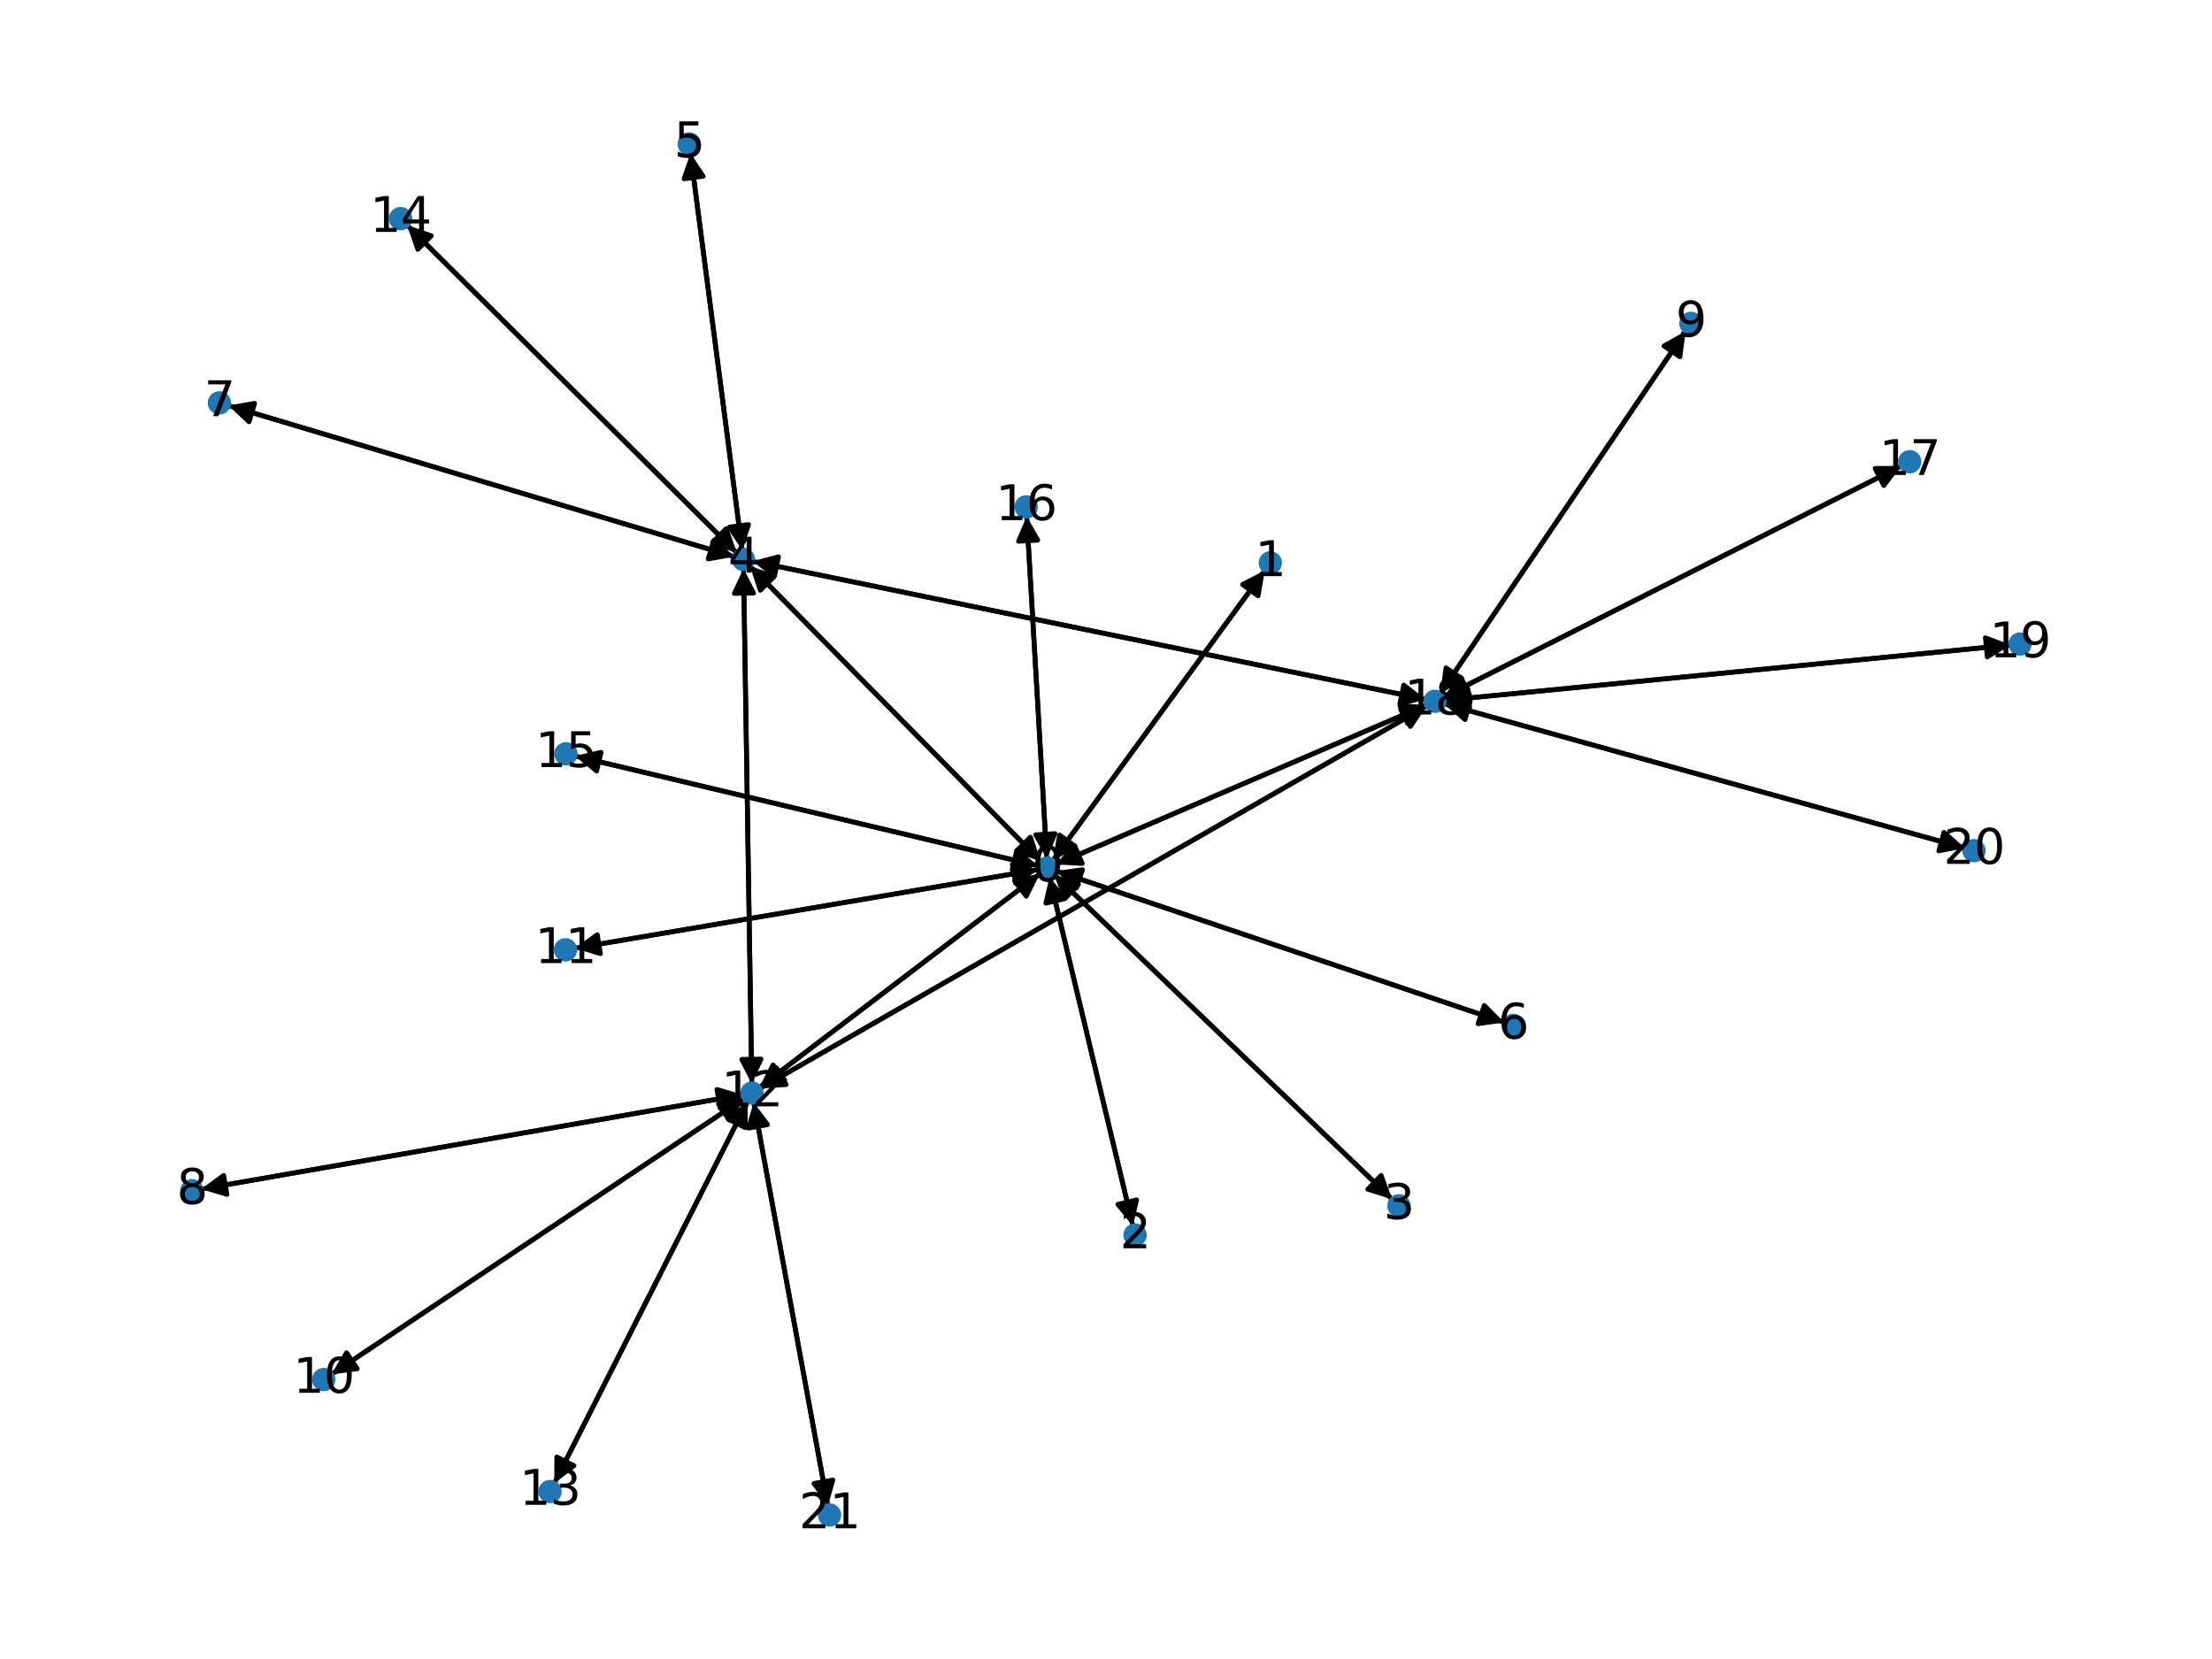 <?xml version="1.0" encoding="utf-8" standalone="no"?>
<!DOCTYPE svg PUBLIC "-//W3C//DTD SVG 1.1//EN"
  "http://www.w3.org/Graphics/SVG/1.1/DTD/svg11.dtd">
<svg xmlns:xlink="http://www.w3.org/1999/xlink" width="460.8pt" height="345.6pt" viewBox="0 0 460.8 345.6" xmlns="http://www.w3.org/2000/svg" version="1.1">
 <defs>
  <style type="text/css">*{stroke-linejoin: round; stroke-linecap: butt}</style>
 </defs>
 <g id="figure_1">
  <g id="patch_1">
   <path d="M 0 345.6 
L 460.8 345.6 
L 460.8 0 
L 0 0 
z
" style="fill: #ffffff"/>
  </g>
  <g id="axes_1">
   <g id="patch_2">
    <path d="M 219.325 179.265 
Q 241.406 149.043 262.827 119.723 
" clip-path="url(#pdcf247c3b2)" style="fill: none; stroke: #000000; stroke-linecap: round"/>
    <path d="M 258.852 121.773 
L 262.827 119.723 
L 262.082 124.133 
z
" clip-path="url(#pdcf247c3b2)" style="stroke: #000000; stroke-linecap: round"/>
   </g>
   <g id="patch_3">
    <path d="M 218.633 182.709 
Q 227.322 219.056 235.752 254.316 
" clip-path="url(#pdcf247c3b2)" style="fill: none; stroke: #000000; stroke-linecap: round"/>
    <path d="M 236.767 249.961 
L 235.752 254.316 
L 232.877 250.891 
z
" clip-path="url(#pdcf247c3b2)" style="stroke: #000000; stroke-linecap: round"/>
   </g>
   <g id="patch_4">
    <path d="M 219.58 182.17 
Q 254.799 216.008 289.212 249.071 
" clip-path="url(#pdcf247c3b2)" style="fill: none; stroke: #000000; stroke-linecap: round"/>
    <path d="M 287.713 244.858 
L 289.212 249.071 
L 284.942 247.742 
z
" clip-path="url(#pdcf247c3b2)" style="stroke: #000000; stroke-linecap: round"/>
   </g>
   <g id="patch_5">
    <path d="M 216.825 179.449 
Q 186.523 148.681 157.007 118.709 
" clip-path="url(#pdcf247c3b2)" style="fill: none; stroke: #000000; stroke-linecap: round"/>
    <path d="M 158.388 122.962 
L 157.007 118.709 
L 161.238 120.156 
z
" clip-path="url(#pdcf247c3b2)" style="stroke: #000000; stroke-linecap: round"/>
   </g>
   <g id="patch_6">
    <path d="M 220.016 181.448 
Q 266.708 197.221 312.341 212.637 
" clip-path="url(#pdcf247c3b2)" style="fill: none; stroke: #000000; stroke-linecap: round"/>
    <path d="M 309.191 209.462 
L 312.341 212.637 
L 307.911 213.251 
z
" clip-path="url(#pdcf247c3b2)" style="stroke: #000000; stroke-linecap: round"/>
   </g>
   <g id="patch_7">
    <path d="M 216.274 181.152 
Q 167.99 189.348 120.808 197.356 
" clip-path="url(#pdcf247c3b2)" style="fill: none; stroke: #000000; stroke-linecap: round"/>
    <path d="M 125.086 198.659 
L 120.808 197.356 
L 124.417 194.715 
z
" clip-path="url(#pdcf247c3b2)" style="stroke: #000000; stroke-linecap: round"/>
   </g>
   <g id="patch_8">
    <path d="M 216.639 182.004 
Q 187.413 204.271 159.077 225.86 
" clip-path="url(#pdcf247c3b2)" style="fill: none; stroke: #000000; stroke-linecap: round"/>
    <path d="M 163.471 225.027 
L 159.077 225.86 
L 161.046 221.845 
z
" clip-path="url(#pdcf247c3b2)" style="stroke: #000000; stroke-linecap: round"/>
   </g>
   <g id="patch_9">
    <path d="M 216.301 180.382 
Q 168.036 168.934 120.859 157.743 
" clip-path="url(#pdcf247c3b2)" style="fill: none; stroke: #000000; stroke-linecap: round"/>
    <path d="M 124.289 160.613 
L 120.859 157.743 
L 125.213 156.721 
z
" clip-path="url(#pdcf247c3b2)" style="stroke: #000000; stroke-linecap: round"/>
   </g>
   <g id="patch_10">
    <path d="M 218.07 178.895 
Q 215.975 143.213 213.947 108.648 
" clip-path="url(#pdcf247c3b2)" style="fill: none; stroke: #000000; stroke-linecap: round"/>
    <path d="M 212.185 112.758 
L 213.947 108.648 
L 216.178 112.524 
z
" clip-path="url(#pdcf247c3b2)" style="stroke: #000000; stroke-linecap: round"/>
   </g>
   <g id="patch_11">
    <path d="M 219.96 180.064 
Q 258.554 163.461 296.122 147.299 
" clip-path="url(#pdcf247c3b2)" style="fill: none; stroke: #000000; stroke-linecap: round"/>
    <path d="M 291.657 147.042 
L 296.122 147.299 
L 293.238 150.717 
z
" clip-path="url(#pdcf247c3b2)" style="stroke: #000000; stroke-linecap: round"/>
   </g>
   <g id="patch_12">
    <path d="M 263.486 118.821 
Q 241.405 149.043 219.985 178.363 
" clip-path="url(#pdcf247c3b2)" style="fill: none; stroke: #000000; stroke-linecap: round"/>
    <path d="M 223.959 176.313 
L 219.985 178.363 
L 220.729 173.953 
z
" clip-path="url(#pdcf247c3b2)" style="stroke: #000000; stroke-linecap: round"/>
   </g>
   <g id="patch_13">
    <path d="M 236.012 255.403 
Q 227.322 219.056 218.892 183.796 
" clip-path="url(#pdcf247c3b2)" style="fill: none; stroke: #000000; stroke-linecap: round"/>
    <path d="M 217.877 188.151 
L 218.892 183.796 
L 221.768 187.221 
z
" clip-path="url(#pdcf247c3b2)" style="stroke: #000000; stroke-linecap: round"/>
   </g>
   <g id="patch_14">
    <path d="M 290.018 249.846 
Q 254.799 216.008 220.386 182.945 
" clip-path="url(#pdcf247c3b2)" style="fill: none; stroke: #000000; stroke-linecap: round"/>
    <path d="M 221.884 187.158 
L 220.386 182.945 
L 224.656 184.274 
z
" clip-path="url(#pdcf247c3b2)" style="stroke: #000000; stroke-linecap: round"/>
   </g>
   <g id="patch_15">
    <path d="M 156.221 117.911 
Q 186.522 148.68 216.039 178.651 
" clip-path="url(#pdcf247c3b2)" style="fill: none; stroke: #000000; stroke-linecap: round"/>
    <path d="M 214.657 174.398 
L 216.039 178.651 
L 211.807 177.205 
z
" clip-path="url(#pdcf247c3b2)" style="stroke: #000000; stroke-linecap: round"/>
   </g>
   <g id="patch_16">
    <path d="M 154.612 114.612 
Q 149.225 73.26 143.982 33.018 
" clip-path="url(#pdcf247c3b2)" style="fill: none; stroke: #000000; stroke-linecap: round"/>
    <path d="M 142.515 37.242 
L 143.982 33.018 
L 146.482 36.726 
z
" clip-path="url(#pdcf247c3b2)" style="stroke: #000000; stroke-linecap: round"/>
   </g>
   <g id="patch_17">
    <path d="M 153.007 115.978 
Q 100.285 100.229 48.635 84.801 
" clip-path="url(#pdcf247c3b2)" style="fill: none; stroke: #000000; stroke-linecap: round"/>
    <path d="M 51.895 87.862 
L 48.635 84.801 
L 53.04 84.029 
z
" clip-path="url(#pdcf247c3b2)" style="stroke: #000000; stroke-linecap: round"/>
   </g>
   <g id="patch_18">
    <path d="M 154.894 118.469 
Q 155.754 172.122 156.597 224.658 
" clip-path="url(#pdcf247c3b2)" style="fill: none; stroke: #000000; stroke-linecap: round"/>
    <path d="M 158.532 220.626 
L 156.597 224.658 
L 154.533 220.69 
z
" clip-path="url(#pdcf247c3b2)" style="stroke: #000000; stroke-linecap: round"/>
   </g>
   <g id="patch_19">
    <path d="M 153.487 115.165 
Q 119.152 81.043 85.61 47.709 
" clip-path="url(#pdcf247c3b2)" style="fill: none; stroke: #000000; stroke-linecap: round"/>
    <path d="M 87.037 51.947 
L 85.61 47.709 
L 89.857 49.11 
z
" clip-path="url(#pdcf247c3b2)" style="stroke: #000000; stroke-linecap: round"/>
   </g>
   <g id="patch_20">
    <path d="M 156.758 116.921 
Q 226.896 131.311 295.939 145.477 
" clip-path="url(#pdcf247c3b2)" style="fill: none; stroke: #000000; stroke-linecap: round"/>
    <path d="M 292.422 142.714 
L 295.939 145.477 
L 291.618 146.632 
z
" clip-path="url(#pdcf247c3b2)" style="stroke: #000000; stroke-linecap: round"/>
   </g>
   <g id="patch_21">
    <path d="M 143.837 31.91 
Q 149.225 73.262 154.468 113.504 
" clip-path="url(#pdcf247c3b2)" style="fill: none; stroke: #000000; stroke-linecap: round"/>
    <path d="M 155.935 109.28 
L 154.468 113.504 
L 151.968 109.796 
z
" clip-path="url(#pdcf247c3b2)" style="stroke: #000000; stroke-linecap: round"/>
   </g>
   <g id="patch_22">
    <path d="M 313.4 212.995 
Q 266.708 197.221 221.076 181.806 
" clip-path="url(#pdcf247c3b2)" style="fill: none; stroke: #000000; stroke-linecap: round"/>
    <path d="M 224.225 184.981 
L 221.076 181.806 
L 225.506 181.191 
z
" clip-path="url(#pdcf247c3b2)" style="stroke: #000000; stroke-linecap: round"/>
   </g>
   <g id="patch_23">
    <path d="M 47.562 84.481 
Q 100.284 100.229 151.935 115.657 
" clip-path="url(#pdcf247c3b2)" style="fill: none; stroke: #000000; stroke-linecap: round"/>
    <path d="M 148.674 112.596 
L 151.935 115.657 
L 147.53 116.429 
z
" clip-path="url(#pdcf247c3b2)" style="stroke: #000000; stroke-linecap: round"/>
   </g>
   <g id="patch_24">
    <path d="M 41.891 247.718 
Q 98.314 237.882 153.636 228.237 
" clip-path="url(#pdcf247c3b2)" style="fill: none; stroke: #000000; stroke-linecap: round"/>
    <path d="M 149.352 226.954 
L 153.636 228.237 
L 150.039 230.894 
z
" clip-path="url(#pdcf247c3b2)" style="stroke: #000000; stroke-linecap: round"/>
   </g>
   <g id="patch_25">
    <path d="M 351.168 68.966 
Q 325.592 106.727 300.643 143.562 
" clip-path="url(#pdcf247c3b2)" style="fill: none; stroke: #000000; stroke-linecap: round"/>
    <path d="M 304.542 141.372 
L 300.643 143.562 
L 301.23 139.129 
z
" clip-path="url(#pdcf247c3b2)" style="stroke: #000000; stroke-linecap: round"/>
   </g>
   <g id="patch_26">
    <path d="M 69.045 286.312 
Q 112.039 257.551 154.104 229.412 
" clip-path="url(#pdcf247c3b2)" style="fill: none; stroke: #000000; stroke-linecap: round"/>
    <path d="M 149.668 229.974 
L 154.104 229.412 
L 151.892 233.299 
z
" clip-path="url(#pdcf247c3b2)" style="stroke: #000000; stroke-linecap: round"/>
   </g>
   <g id="patch_27">
    <path d="M 119.706 197.543 
Q 167.99 189.348 215.172 181.339 
" clip-path="url(#pdcf247c3b2)" style="fill: none; stroke: #000000; stroke-linecap: round"/>
    <path d="M 210.894 180.037 
L 215.172 181.339 
L 211.564 183.981 
z
" clip-path="url(#pdcf247c3b2)" style="stroke: #000000; stroke-linecap: round"/>
   </g>
   <g id="patch_28">
    <path d="M 158.189 226.536 
Q 187.415 204.27 215.752 182.68 
" clip-path="url(#pdcf247c3b2)" style="fill: none; stroke: #000000; stroke-linecap: round"/>
    <path d="M 211.358 183.514 
L 215.752 182.68 
L 213.782 186.695 
z
" clip-path="url(#pdcf247c3b2)" style="stroke: #000000; stroke-linecap: round"/>
   </g>
   <g id="patch_29">
    <path d="M 156.615 225.775 
Q 155.754 172.122 154.912 119.587 
" clip-path="url(#pdcf247c3b2)" style="fill: none; stroke: #000000; stroke-linecap: round"/>
    <path d="M 152.976 123.618 
L 154.912 119.587 
L 156.975 123.554 
z
" clip-path="url(#pdcf247c3b2)" style="stroke: #000000; stroke-linecap: round"/>
   </g>
   <g id="patch_30">
    <path d="M 154.741 228.044 
Q 98.318 237.881 42.997 247.525 
" clip-path="url(#pdcf247c3b2)" style="fill: none; stroke: #000000; stroke-linecap: round"/>
    <path d="M 47.281 248.809 
L 42.997 247.525 
L 46.594 244.868 
z
" clip-path="url(#pdcf247c3b2)" style="stroke: #000000; stroke-linecap: round"/>
   </g>
   <g id="patch_31">
    <path d="M 155.037 228.789 
Q 112.042 257.549 69.977 285.688 
" clip-path="url(#pdcf247c3b2)" style="fill: none; stroke: #000000; stroke-linecap: round"/>
    <path d="M 74.414 285.126 
L 69.977 285.688 
L 72.19 281.802 
z
" clip-path="url(#pdcf247c3b2)" style="stroke: #000000; stroke-linecap: round"/>
   </g>
   <g id="patch_32">
    <path d="M 155.772 229.437 
Q 135.617 269.213 115.968 307.991 
" clip-path="url(#pdcf247c3b2)" style="fill: none; stroke: #000000; stroke-linecap: round"/>
    <path d="M 119.56 305.327 
L 115.968 307.991 
L 115.992 303.519 
z
" clip-path="url(#pdcf247c3b2)" style="stroke: #000000; stroke-linecap: round"/>
   </g>
   <g id="patch_33">
    <path d="M 158.324 226.75 
Q 227.788 186.901 296.283 147.61 
" clip-path="url(#pdcf247c3b2)" style="fill: none; stroke: #000000; stroke-linecap: round"/>
    <path d="M 291.818 147.865 
L 296.283 147.61 
L 293.808 151.335 
z
" clip-path="url(#pdcf247c3b2)" style="stroke: #000000; stroke-linecap: round"/>
   </g>
   <g id="patch_34">
    <path d="M 156.996 229.62 
Q 164.728 271.663 172.257 312.608 
" clip-path="url(#pdcf247c3b2)" style="fill: none; stroke: #000000; stroke-linecap: round"/>
    <path d="M 173.5 308.312 
L 172.257 312.608 
L 169.566 309.035 
z
" clip-path="url(#pdcf247c3b2)" style="stroke: #000000; stroke-linecap: round"/>
   </g>
   <g id="patch_35">
    <path d="M 115.461 308.992 
Q 135.615 269.217 155.264 230.439 
" clip-path="url(#pdcf247c3b2)" style="fill: none; stroke: #000000; stroke-linecap: round"/>
    <path d="M 151.672 233.103 
L 155.264 230.439 
L 155.241 234.911 
z
" clip-path="url(#pdcf247c3b2)" style="stroke: #000000; stroke-linecap: round"/>
   </g>
   <g id="patch_36">
    <path d="M 84.818 46.921 
Q 119.153 81.044 152.695 114.378 
" clip-path="url(#pdcf247c3b2)" style="fill: none; stroke: #000000; stroke-linecap: round"/>
    <path d="M 151.268 110.14 
L 152.695 114.378 
L 148.448 112.977 
z
" clip-path="url(#pdcf247c3b2)" style="stroke: #000000; stroke-linecap: round"/>
   </g>
   <g id="patch_37">
    <path d="M 119.77 157.485 
Q 168.035 168.933 215.212 180.124 
" clip-path="url(#pdcf247c3b2)" style="fill: none; stroke: #000000; stroke-linecap: round"/>
    <path d="M 211.782 177.255 
L 215.212 180.124 
L 210.859 181.147 
z
" clip-path="url(#pdcf247c3b2)" style="stroke: #000000; stroke-linecap: round"/>
   </g>
   <g id="patch_38">
    <path d="M 213.881 107.528 
Q 215.975 143.209 218.004 177.775 
" clip-path="url(#pdcf247c3b2)" style="fill: none; stroke: #000000; stroke-linecap: round"/>
    <path d="M 219.766 173.665 
L 218.004 177.775 
L 215.773 173.899 
z
" clip-path="url(#pdcf247c3b2)" style="stroke: #000000; stroke-linecap: round"/>
   </g>
   <g id="patch_39">
    <path d="M 396.097 97.06 
Q 348.378 121.139 301.657 144.715 
" clip-path="url(#pdcf247c3b2)" style="fill: none; stroke: #000000; stroke-linecap: round"/>
    <path d="M 306.129 144.698 
L 301.657 144.715 
L 304.327 141.127 
z
" clip-path="url(#pdcf247c3b2)" style="stroke: #000000; stroke-linecap: round"/>
   </g>
   <g id="patch_40">
    <path d="M 297.153 146.855 
Q 258.559 163.459 220.991 179.62 
" clip-path="url(#pdcf247c3b2)" style="fill: none; stroke: #000000; stroke-linecap: round"/>
    <path d="M 225.456 179.877 
L 220.991 179.62 
L 223.875 176.202 
z
" clip-path="url(#pdcf247c3b2)" style="stroke: #000000; stroke-linecap: round"/>
   </g>
   <g id="patch_41">
    <path d="M 297.035 145.702 
Q 226.897 131.311 157.854 117.146 
" clip-path="url(#pdcf247c3b2)" style="fill: none; stroke: #000000; stroke-linecap: round"/>
    <path d="M 161.37 119.909 
L 157.854 117.146 
L 162.174 115.99 
z
" clip-path="url(#pdcf247c3b2)" style="stroke: #000000; stroke-linecap: round"/>
   </g>
   <g id="patch_42">
    <path d="M 300.015 144.488 
Q 325.592 106.727 350.541 69.892 
" clip-path="url(#pdcf247c3b2)" style="fill: none; stroke: #000000; stroke-linecap: round"/>
    <path d="M 346.642 72.083 
L 350.541 69.892 
L 349.954 74.326 
z
" clip-path="url(#pdcf247c3b2)" style="stroke: #000000; stroke-linecap: round"/>
   </g>
   <g id="patch_43">
    <path d="M 297.252 147.054 
Q 227.788 186.902 159.293 226.194 
" clip-path="url(#pdcf247c3b2)" style="fill: none; stroke: #000000; stroke-linecap: round"/>
    <path d="M 163.758 225.938 
L 159.293 226.194 
L 161.768 222.468 
z
" clip-path="url(#pdcf247c3b2)" style="stroke: #000000; stroke-linecap: round"/>
   </g>
   <g id="patch_44">
    <path d="M 300.659 145.218 
Q 348.379 121.139 395.1 97.563 
" clip-path="url(#pdcf247c3b2)" style="fill: none; stroke: #000000; stroke-linecap: round"/>
    <path d="M 390.628 97.58 
L 395.1 97.563 
L 392.43 101.151 
z
" clip-path="url(#pdcf247c3b2)" style="stroke: #000000; stroke-linecap: round"/>
   </g>
   <g id="patch_45">
    <path d="M 300.861 145.902 
Q 359.872 140.13 417.771 134.467 
" clip-path="url(#pdcf247c3b2)" style="fill: none; stroke: #000000; stroke-linecap: round"/>
    <path d="M 413.596 132.866 
L 417.771 134.467 
L 413.985 136.847 
z
" clip-path="url(#pdcf247c3b2)" style="stroke: #000000; stroke-linecap: round"/>
   </g>
   <g id="patch_46">
    <path d="M 300.798 146.608 
Q 355.079 161.648 408.282 176.389 
" clip-path="url(#pdcf247c3b2)" style="fill: none; stroke: #000000; stroke-linecap: round"/>
    <path d="M 404.962 173.393 
L 408.282 176.389 
L 403.894 177.248 
z
" clip-path="url(#pdcf247c3b2)" style="stroke: #000000; stroke-linecap: round"/>
   </g>
   <g id="patch_47">
    <path d="M 418.883 134.358 
Q 359.871 140.13 301.972 145.793 
" clip-path="url(#pdcf247c3b2)" style="fill: none; stroke: #000000; stroke-linecap: round"/>
    <path d="M 306.148 147.394 
L 301.972 145.793 
L 305.758 143.413 
z
" clip-path="url(#pdcf247c3b2)" style="stroke: #000000; stroke-linecap: round"/>
   </g>
   <g id="patch_48">
    <path d="M 409.356 176.686 
Q 355.075 161.647 301.871 146.906 
" clip-path="url(#pdcf247c3b2)" style="fill: none; stroke: #000000; stroke-linecap: round"/>
    <path d="M 305.192 149.901 
L 301.871 146.906 
L 306.26 146.046 
z
" clip-path="url(#pdcf247c3b2)" style="stroke: #000000; stroke-linecap: round"/>
   </g>
   <g id="patch_49">
    <path d="M 172.458 313.703 
Q 164.727 271.659 157.198 230.715 
" clip-path="url(#pdcf247c3b2)" style="fill: none; stroke: #000000; stroke-linecap: round"/>
    <path d="M 155.954 235.01 
L 157.198 230.715 
L 159.888 234.287 
z
" clip-path="url(#pdcf247c3b2)" style="stroke: #000000; stroke-linecap: round"/>
   </g>
   <g id="PathCollection_1">
    <defs>
     <path id="m7438102e3f" d="M 0 1.936 
C 0.514 1.936 1.006 1.732 1.369 1.369 
C 1.732 1.006 1.936 0.514 1.936 0 
C 1.936 -0.514 1.732 -1.006 1.369 -1.369 
C 1.006 -1.732 0.514 -1.936 0 -1.936 
C -0.514 -1.936 -1.006 -1.732 -1.369 -1.369 
C -1.732 -1.006 -1.936 -0.514 -1.936 0 
C -1.936 0.514 -1.732 1.006 -1.369 1.369 
C -1.006 1.732 -0.514 1.936 0 1.936 
z
" style="stroke: #1f78b4"/>
    </defs>
    <g clip-path="url(#pdcf247c3b2)">
     <use xlink:href="#m7438102e3f" x="218.183" y="180.828" style="fill: #1f78b4; stroke: #1f78b4"/>
     <use xlink:href="#m7438102e3f" x="264.628" y="117.257" style="fill: #1f78b4; stroke: #1f78b4"/>
     <use xlink:href="#m7438102e3f" x="236.461" y="257.283" style="fill: #1f78b4; stroke: #1f78b4"/>
     <use xlink:href="#m7438102e3f" x="291.415" y="251.188" style="fill: #1f78b4; stroke: #1f78b4"/>
     <use xlink:href="#m7438102e3f" x="154.863" y="116.532" style="fill: #1f78b4; stroke: #1f78b4"/>
     <use xlink:href="#m7438102e3f" x="143.587" y="29.99" style="fill: #1f78b4; stroke: #1f78b4"/>
     <use xlink:href="#m7438102e3f" x="315.234" y="213.614" style="fill: #1f78b4; stroke: #1f78b4"/>
     <use xlink:href="#m7438102e3f" x="45.707" y="83.926" style="fill: #1f78b4; stroke: #1f78b4"/>
     <use xlink:href="#m7438102e3f" x="39.987" y="248.05" style="fill: #1f78b4; stroke: #1f78b4"/>
     <use xlink:href="#m7438102e3f" x="352.254" y="67.364" style="fill: #1f78b4; stroke: #1f78b4"/>
     <use xlink:href="#m7438102e3f" x="67.436" y="287.388" style="fill: #1f78b4; stroke: #1f78b4"/>
     <use xlink:href="#m7438102e3f" x="117.798" y="197.867" style="fill: #1f78b4; stroke: #1f78b4"/>
     <use xlink:href="#m7438102e3f" x="156.646" y="227.712" style="fill: #1f78b4; stroke: #1f78b4"/>
     <use xlink:href="#m7438102e3f" x="114.587" y="310.717" style="fill: #1f78b4; stroke: #1f78b4"/>
     <use xlink:href="#m7438102e3f" x="83.442" y="45.555" style="fill: #1f78b4; stroke: #1f78b4"/>
     <use xlink:href="#m7438102e3f" x="117.888" y="157.039" style="fill: #1f78b4; stroke: #1f78b4"/>
     <use xlink:href="#m7438102e3f" x="213.768" y="105.595" style="fill: #1f78b4; stroke: #1f78b4"/>
     <use xlink:href="#m7438102e3f" x="397.827" y="96.187" style="fill: #1f78b4; stroke: #1f78b4"/>
     <use xlink:href="#m7438102e3f" x="298.93" y="146.091" style="fill: #1f78b4; stroke: #1f78b4"/>
     <use xlink:href="#m7438102e3f" x="420.813" y="134.17" style="fill: #1f78b4; stroke: #1f78b4"/>
     <use xlink:href="#m7438102e3f" x="411.223" y="177.204" style="fill: #1f78b4; stroke: #1f78b4"/>
     <use xlink:href="#m7438102e3f" x="172.809" y="315.61" style="fill: #1f78b4; stroke: #1f78b4"/>
    </g>
   </g>
   <g id="text_1">
    <g clip-path="url(#pdcf247c3b2)">
     <!-- 0 -->
     <g transform="translate(215.002 183.588) scale(0.1 -0.1)">
      <defs>
       <path id="DejaVuSans-30" d="M 2034 4250 
Q 1547 4250 1301 3770 
Q 1056 3291 1056 2328 
Q 1056 1369 1301 889 
Q 1547 409 2034 409 
Q 2525 409 2770 889 
Q 3016 1369 3016 2328 
Q 3016 3291 2770 3770 
Q 2525 4250 2034 4250 
z
M 2034 4750 
Q 2819 4750 3233 4129 
Q 3647 3509 3647 2328 
Q 3647 1150 3233 529 
Q 2819 -91 2034 -91 
Q 1250 -91 836 529 
Q 422 1150 422 2328 
Q 422 3509 836 4129 
Q 1250 4750 2034 4750 
z
" transform="scale(0.016)"/>
      </defs>
      <use xlink:href="#DejaVuSans-30"/>
     </g>
    </g>
   </g>
   <g id="text_2">
    <g clip-path="url(#pdcf247c3b2)">
     <!-- 1 -->
     <g transform="translate(261.447 120.017) scale(0.1 -0.1)">
      <defs>
       <path id="DejaVuSans-31" d="M 794 531 
L 1825 531 
L 1825 4091 
L 703 3866 
L 703 4441 
L 1819 4666 
L 2450 4666 
L 2450 531 
L 3481 531 
L 3481 0 
L 794 0 
L 794 531 
z
" transform="scale(0.016)"/>
      </defs>
      <use xlink:href="#DejaVuSans-31"/>
     </g>
    </g>
   </g>
   <g id="text_3">
    <g clip-path="url(#pdcf247c3b2)">
     <!-- 2 -->
     <g transform="translate(233.28 260.043) scale(0.1 -0.1)">
      <defs>
       <path id="DejaVuSans-32" d="M 1228 531 
L 3431 531 
L 3431 0 
L 469 0 
L 469 531 
Q 828 903 1448 1529 
Q 2069 2156 2228 2338 
Q 2531 2678 2651 2914 
Q 2772 3150 2772 3378 
Q 2772 3750 2511 3984 
Q 2250 4219 1831 4219 
Q 1534 4219 1204 4116 
Q 875 4013 500 3803 
L 500 4441 
Q 881 4594 1212 4672 
Q 1544 4750 1819 4750 
Q 2544 4750 2975 4387 
Q 3406 4025 3406 3419 
Q 3406 3131 3298 2873 
Q 3191 2616 2906 2266 
Q 2828 2175 2409 1742 
Q 1991 1309 1228 531 
z
" transform="scale(0.016)"/>
      </defs>
      <use xlink:href="#DejaVuSans-32"/>
     </g>
    </g>
   </g>
   <g id="text_4">
    <g clip-path="url(#pdcf247c3b2)">
     <!-- 3 -->
     <g transform="translate(288.233 253.947) scale(0.1 -0.1)">
      <defs>
       <path id="DejaVuSans-33" d="M 2597 2516 
Q 3050 2419 3304 2112 
Q 3559 1806 3559 1356 
Q 3559 666 3084 287 
Q 2609 -91 1734 -91 
Q 1441 -91 1130 -33 
Q 819 25 488 141 
L 488 750 
Q 750 597 1062 519 
Q 1375 441 1716 441 
Q 2309 441 2620 675 
Q 2931 909 2931 1356 
Q 2931 1769 2642 2001 
Q 2353 2234 1838 2234 
L 1294 2234 
L 1294 2753 
L 1863 2753 
Q 2328 2753 2575 2939 
Q 2822 3125 2822 3475 
Q 2822 3834 2567 4026 
Q 2313 4219 1838 4219 
Q 1578 4219 1281 4162 
Q 984 4106 628 3988 
L 628 4550 
Q 988 4650 1302 4700 
Q 1616 4750 1894 4750 
Q 2613 4750 3031 4423 
Q 3450 4097 3450 3541 
Q 3450 3153 3228 2886 
Q 3006 2619 2597 2516 
z
" transform="scale(0.016)"/>
      </defs>
      <use xlink:href="#DejaVuSans-33"/>
     </g>
    </g>
   </g>
   <g id="text_5">
    <g clip-path="url(#pdcf247c3b2)">
     <!-- 4 -->
     <g transform="translate(151.681 119.291) scale(0.1 -0.1)">
      <defs>
       <path id="DejaVuSans-34" d="M 2419 4116 
L 825 1625 
L 2419 1625 
L 2419 4116 
z
M 2253 4666 
L 3047 4666 
L 3047 1625 
L 3713 1625 
L 3713 1100 
L 3047 1100 
L 3047 0 
L 2419 0 
L 2419 1100 
L 313 1100 
L 313 1709 
L 2253 4666 
z
" transform="scale(0.016)"/>
      </defs>
      <use xlink:href="#DejaVuSans-34"/>
     </g>
    </g>
   </g>
   <g id="text_6">
    <g clip-path="url(#pdcf247c3b2)">
     <!-- 5 -->
     <g transform="translate(140.406 32.749) scale(0.1 -0.1)">
      <defs>
       <path id="DejaVuSans-35" d="M 691 4666 
L 3169 4666 
L 3169 4134 
L 1269 4134 
L 1269 2991 
Q 1406 3038 1543 3061 
Q 1681 3084 1819 3084 
Q 2600 3084 3056 2656 
Q 3513 2228 3513 1497 
Q 3513 744 3044 326 
Q 2575 -91 1722 -91 
Q 1428 -91 1123 -41 
Q 819 9 494 109 
L 494 744 
Q 775 591 1075 516 
Q 1375 441 1709 441 
Q 2250 441 2565 725 
Q 2881 1009 2881 1497 
Q 2881 1984 2565 2268 
Q 2250 2553 1709 2553 
Q 1456 2553 1204 2497 
Q 953 2441 691 2322 
L 691 4666 
z
" transform="scale(0.016)"/>
      </defs>
      <use xlink:href="#DejaVuSans-35"/>
     </g>
    </g>
   </g>
   <g id="text_7">
    <g clip-path="url(#pdcf247c3b2)">
     <!-- 6 -->
     <g transform="translate(312.052 216.373) scale(0.1 -0.1)">
      <defs>
       <path id="DejaVuSans-36" d="M 2113 2584 
Q 1688 2584 1439 2293 
Q 1191 2003 1191 1497 
Q 1191 994 1439 701 
Q 1688 409 2113 409 
Q 2538 409 2786 701 
Q 3034 994 3034 1497 
Q 3034 2003 2786 2293 
Q 2538 2584 2113 2584 
z
M 3366 4563 
L 3366 3988 
Q 3128 4100 2886 4159 
Q 2644 4219 2406 4219 
Q 1781 4219 1451 3797 
Q 1122 3375 1075 2522 
Q 1259 2794 1537 2939 
Q 1816 3084 2150 3084 
Q 2853 3084 3261 2657 
Q 3669 2231 3669 1497 
Q 3669 778 3244 343 
Q 2819 -91 2113 -91 
Q 1303 -91 875 529 
Q 447 1150 447 2328 
Q 447 3434 972 4092 
Q 1497 4750 2381 4750 
Q 2619 4750 2861 4703 
Q 3103 4656 3366 4563 
z
" transform="scale(0.016)"/>
      </defs>
      <use xlink:href="#DejaVuSans-36"/>
     </g>
    </g>
   </g>
   <g id="text_8">
    <g clip-path="url(#pdcf247c3b2)">
     <!-- 7 -->
     <g transform="translate(42.526 86.686) scale(0.1 -0.1)">
      <defs>
       <path id="DejaVuSans-37" d="M 525 4666 
L 3525 4666 
L 3525 4397 
L 1831 0 
L 1172 0 
L 2766 4134 
L 525 4134 
L 525 4666 
z
" transform="scale(0.016)"/>
      </defs>
      <use xlink:href="#DejaVuSans-37"/>
     </g>
    </g>
   </g>
   <g id="text_9">
    <g clip-path="url(#pdcf247c3b2)">
     <!-- 8 -->
     <g transform="translate(36.806 250.81) scale(0.1 -0.1)">
      <defs>
       <path id="DejaVuSans-38" d="M 2034 2216 
Q 1584 2216 1326 1975 
Q 1069 1734 1069 1313 
Q 1069 891 1326 650 
Q 1584 409 2034 409 
Q 2484 409 2743 651 
Q 3003 894 3003 1313 
Q 3003 1734 2745 1975 
Q 2488 2216 2034 2216 
z
M 1403 2484 
Q 997 2584 770 2862 
Q 544 3141 544 3541 
Q 544 4100 942 4425 
Q 1341 4750 2034 4750 
Q 2731 4750 3128 4425 
Q 3525 4100 3525 3541 
Q 3525 3141 3298 2862 
Q 3072 2584 2669 2484 
Q 3125 2378 3379 2068 
Q 3634 1759 3634 1313 
Q 3634 634 3220 271 
Q 2806 -91 2034 -91 
Q 1263 -91 848 271 
Q 434 634 434 1313 
Q 434 1759 690 2068 
Q 947 2378 1403 2484 
z
M 1172 3481 
Q 1172 3119 1398 2916 
Q 1625 2713 2034 2713 
Q 2441 2713 2670 2916 
Q 2900 3119 2900 3481 
Q 2900 3844 2670 4047 
Q 2441 4250 2034 4250 
Q 1625 4250 1398 4047 
Q 1172 3844 1172 3481 
z
" transform="scale(0.016)"/>
      </defs>
      <use xlink:href="#DejaVuSans-38"/>
     </g>
    </g>
   </g>
   <g id="text_10">
    <g clip-path="url(#pdcf247c3b2)">
     <!-- 9 -->
     <g transform="translate(349.072 70.123) scale(0.1 -0.1)">
      <defs>
       <path id="DejaVuSans-39" d="M 703 97 
L 703 672 
Q 941 559 1184 500 
Q 1428 441 1663 441 
Q 2288 441 2617 861 
Q 2947 1281 2994 2138 
Q 2813 1869 2534 1725 
Q 2256 1581 1919 1581 
Q 1219 1581 811 2004 
Q 403 2428 403 3163 
Q 403 3881 828 4315 
Q 1253 4750 1959 4750 
Q 2769 4750 3195 4129 
Q 3622 3509 3622 2328 
Q 3622 1225 3098 567 
Q 2575 -91 1691 -91 
Q 1453 -91 1209 -44 
Q 966 3 703 97 
z
M 1959 2075 
Q 2384 2075 2632 2365 
Q 2881 2656 2881 3163 
Q 2881 3666 2632 3958 
Q 2384 4250 1959 4250 
Q 1534 4250 1286 3958 
Q 1038 3666 1038 3163 
Q 1038 2656 1286 2365 
Q 1534 2075 1959 2075 
z
" transform="scale(0.016)"/>
      </defs>
      <use xlink:href="#DejaVuSans-39"/>
     </g>
    </g>
   </g>
   <g id="text_11">
    <g clip-path="url(#pdcf247c3b2)">
     <!-- 10 -->
     <g transform="translate(61.073 290.147) scale(0.1 -0.1)">
      <use xlink:href="#DejaVuSans-31"/>
      <use xlink:href="#DejaVuSans-30" x="63.623"/>
     </g>
    </g>
   </g>
   <g id="text_12">
    <g clip-path="url(#pdcf247c3b2)">
     <!-- 11 -->
     <g transform="translate(111.435 200.627) scale(0.1 -0.1)">
      <use xlink:href="#DejaVuSans-31"/>
      <use xlink:href="#DejaVuSans-31" x="63.623"/>
     </g>
    </g>
   </g>
   <g id="text_13">
    <g clip-path="url(#pdcf247c3b2)">
     <!-- 12 -->
     <g transform="translate(150.283 230.472) scale(0.1 -0.1)">
      <use xlink:href="#DejaVuSans-31"/>
      <use xlink:href="#DejaVuSans-32" x="63.623"/>
     </g>
    </g>
   </g>
   <g id="text_14">
    <g clip-path="url(#pdcf247c3b2)">
     <!-- 13 -->
     <g transform="translate(108.225 313.477) scale(0.1 -0.1)">
      <use xlink:href="#DejaVuSans-31"/>
      <use xlink:href="#DejaVuSans-33" x="63.623"/>
     </g>
    </g>
   </g>
   <g id="text_15">
    <g clip-path="url(#pdcf247c3b2)">
     <!-- 14 -->
     <g transform="translate(77.08 48.314) scale(0.1 -0.1)">
      <use xlink:href="#DejaVuSans-31"/>
      <use xlink:href="#DejaVuSans-34" x="63.623"/>
     </g>
    </g>
   </g>
   <g id="text_16">
    <g clip-path="url(#pdcf247c3b2)">
     <!-- 15 -->
     <g transform="translate(111.525 159.798) scale(0.1 -0.1)">
      <use xlink:href="#DejaVuSans-31"/>
      <use xlink:href="#DejaVuSans-35" x="63.623"/>
     </g>
    </g>
   </g>
   <g id="text_17">
    <g clip-path="url(#pdcf247c3b2)">
     <!-- 16 -->
     <g transform="translate(207.405 108.354) scale(0.1 -0.1)">
      <use xlink:href="#DejaVuSans-31"/>
      <use xlink:href="#DejaVuSans-36" x="63.623"/>
     </g>
    </g>
   </g>
   <g id="text_18">
    <g clip-path="url(#pdcf247c3b2)">
     <!-- 17 -->
     <g transform="translate(391.464 98.947) scale(0.1 -0.1)">
      <use xlink:href="#DejaVuSans-31"/>
      <use xlink:href="#DejaVuSans-37" x="63.623"/>
     </g>
    </g>
   </g>
   <g id="text_19">
    <g clip-path="url(#pdcf247c3b2)">
     <!-- 18 -->
     <g transform="translate(292.568 148.85) scale(0.1 -0.1)">
      <use xlink:href="#DejaVuSans-31"/>
      <use xlink:href="#DejaVuSans-38" x="63.623"/>
     </g>
    </g>
   </g>
   <g id="text_20">
    <g clip-path="url(#pdcf247c3b2)">
     <!-- 19 -->
     <g transform="translate(414.451 136.929) scale(0.1 -0.1)">
      <use xlink:href="#DejaVuSans-31"/>
      <use xlink:href="#DejaVuSans-39" x="63.623"/>
     </g>
    </g>
   </g>
   <g id="text_21">
    <g clip-path="url(#pdcf247c3b2)">
     <!-- 20 -->
     <g transform="translate(404.861 179.963) scale(0.1 -0.1)">
      <use xlink:href="#DejaVuSans-32"/>
      <use xlink:href="#DejaVuSans-30" x="63.623"/>
     </g>
    </g>
   </g>
   <g id="text_22">
    <g clip-path="url(#pdcf247c3b2)">
     <!-- 21 -->
     <g transform="translate(166.446 318.369) scale(0.1 -0.1)">
      <use xlink:href="#DejaVuSans-32"/>
      <use xlink:href="#DejaVuSans-31" x="63.623"/>
     </g>
    </g>
   </g>
  </g>
 </g>
 <defs>
  <clipPath id="pdcf247c3b2">
   <rect x="0" y="0" width="460.8" height="345.6"/>
  </clipPath>
 </defs>
</svg>
